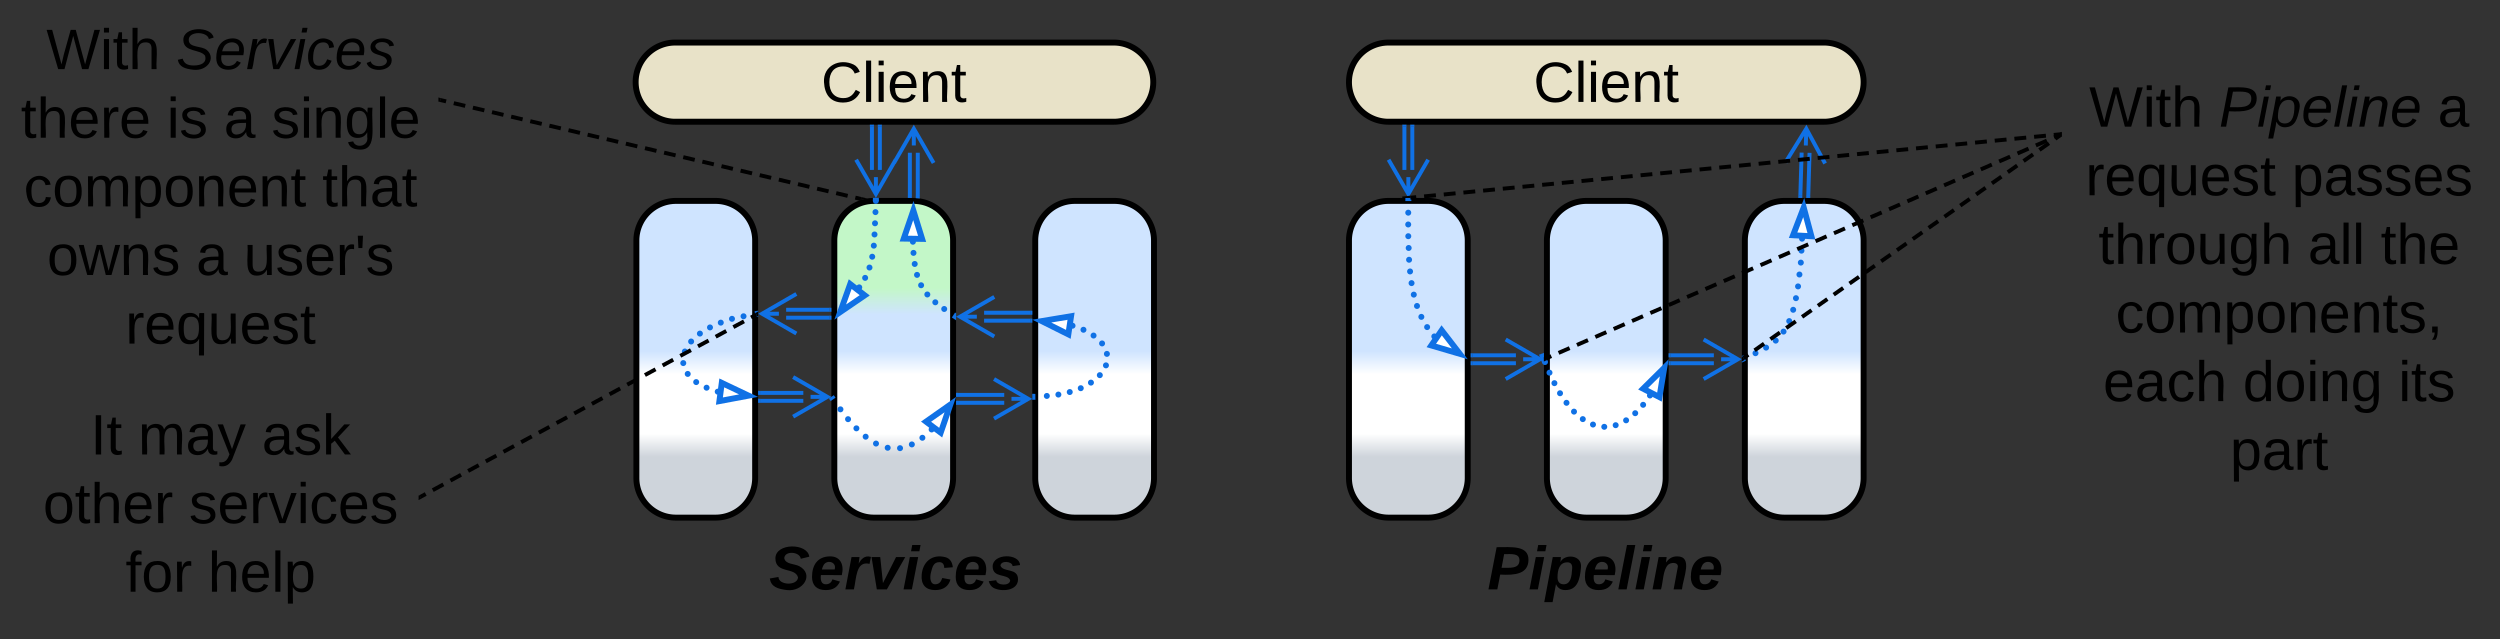 <svg xmlns="http://www.w3.org/2000/svg" xmlns:xlink="http://www.w3.org/1999/xlink" xmlns:lucid="lucid" width="1263" height="323"><rect width="100%" height="100%" fill="#333333" stroke="none"/><g transform="translate(-178.5 -478.5)" lucid:page-tab-id="0_0"><path d="M500 600a20 20 0 0 1 20-20h20a20 20 0 0 1 20 20v120a20 20 0 0 1-20 20h-20a20 20 0 0 1-20-20z" stroke="#000" stroke-width="3" fill="url(#a)"/><path d="M600 600a20 20 0 0 1 20-20h20a20 20 0 0 1 20 20v120a20 20 0 0 1-20 20h-20a20 20 0 0 1-20-20z" stroke="#000" stroke-width="3" fill="url(#b)"/><path d="M701.5 600a20 20 0 0 1 20-20h20a20 20 0 0 1 20 20v120a20 20 0 0 1-20 20h-20a20 20 0 0 1-20-20z" stroke="#000" stroke-width="3" fill="url(#c)"/><path d="M860 600a20 20 0 0 1 20-20h20a20 20 0 0 1 20 20v120a20 20 0 0 1-20 20h-20a20 20 0 0 1-20-20z" stroke="#000" stroke-width="3" fill="url(#d)"/><path d="M960 600a20 20 0 0 1 20-20h20a20 20 0 0 1 20 20v120a20 20 0 0 1-20 20h-20a20 20 0 0 1-20-20z" stroke="#000" stroke-width="3" fill="url(#e)"/><path d="M1060 600a20 20 0 0 1 20-20h20a20 20 0 0 1 20 20v120a20 20 0 0 1-20 20h-20a20 20 0 0 1-20-20z" stroke="#000" stroke-width="3" fill="url(#f)"/><path d="M944.34 662H922.5M944.34 658H922.5M939.18 650l17.32 10-17.32 10m17.32-10H948" stroke="#1071e5" stroke-width="2" fill="none"/><path d="M922.53 662.98h-1.03V661h1.03zM922.53 658.98h-1.03V657h1.03z" stroke="#1071e5" stroke-width=".05" fill="#1071e5"/><path d="M1044.34 662h-21.84M1044.34 658h-21.84M1039.18 650l17.32 10-17.32 10m17.32-10h-8.5" stroke="#1071e5" stroke-width="2" fill="none"/><path d="M1022.53 662.98h-1.03V661h1.03zM1022.53 658.98h-1.03V657h1.03z" stroke="#1071e5" stroke-width=".05" fill="#1071e5"/><path d="M499.63 520a20 20 0 0 1 20-20h221.5a20 20 0 0 1 20 20 20 20 0 0 1-20 20h-221.5a20 20 0 0 1-20-20z" stroke="#000" stroke-width="3" fill="#e8e2c8"/><use xlink:href="#g" transform="matrix(1,0,0,1,504.629,505) translate(88.712 24.986)"/><path d="M860 520a20 20 0 0 1 20-20h220a20 20 0 0 1 20 20 20 20 0 0 1-20 20H880a20 20 0 0 1-20-20z" stroke="#000" stroke-width="3" fill="#e8e2c8"/><use xlink:href="#h" transform="matrix(1,0,0,1,865,505) translate(88.212 24.986)"/><path d="M623 542.5v21.84M619 542.5v21.84" stroke="#1071e5" stroke-width="2" fill="none"/><path d="M623.98 542.53H622v-1.03H624zM619.98 542.53H618v-1.03H620z" stroke="#1071e5" stroke-width=".05" fill="#1071e5"/><path d="M631 559.18l-10 17.32-10-17.32m10 17.32V568M642.16 555.66v21.85M638.16 555.66v21.85M630.16 560.82l10-17.32 10 17.32m-10-17.32v8.5" stroke="#1071e5" stroke-width="2" fill="none"/><path d="M643.13 577.48v1.26l-1.95-.15v-1.12zM639.13 577.48v1.02h-1.95v-1.02z" stroke="#1071e5" stroke-width=".05" fill="#1071e5"/><path d="M597.5 639h-21.84M597.5 635h-21.84" stroke="#1071e5" stroke-width="2" fill="none"/><path d="M598.5 638.02V640h-1.03V638zM598.5 634.02V636h-1.03V634z" stroke="#1071e5" stroke-width=".05" fill="#1071e5"/><path d="M580.82 647l-17.32-10 17.32-10m-17.32 10h8.5M562.5 677h21.84M562.5 681h21.84" stroke="#1071e5" stroke-width="2" fill="none"/><path d="M562.53 676.02V678h-1.03V676zM562.53 680.02V682h-1.03V680z" stroke="#1071e5" stroke-width=".05" fill="#1071e5"/><path d="M579.18 669l17.32 10-17.32 10m17.32-10H588M662.5 678h23.34M662.5 682h23.34" stroke="#1071e5" stroke-width="2" fill="none"/><path d="M662.53 677.02V679h-1.03V677zM662.53 681.02V683h-1.03V681z" stroke="#1071e5" stroke-width=".05" fill="#1071e5"/><path d="M680.68 670L698 680l-17.32 10M698 680h-8.5M699 640.5h-23.34M699 636.5h-23.34" stroke="#1071e5" stroke-width="2" fill="none"/><path d="M700 639.52v1.96h-1.03v-1.96zM700 635.52v1.96h-1.03v-1.96z" stroke="#1071e5" stroke-width=".05" fill="#1071e5"/><path d="M680.82 648.5l-17.32-10 17.32-10m-17.32 10h8.5M892 542.5v21.84M888 542.5v21.84" stroke="#1071e5" stroke-width="2" fill="none"/><path d="M892.98 542.53H891v-1.03H893zM888.98 542.53H887v-1.03H889z" stroke="#1071e5" stroke-width=".05" fill="#1071e5"/><path d="M900 559.18l-10 17.32-10-17.32m10 17.32V568M1088.03 577.44l.66-21.85M1092.03 577.56l.65-21.85" stroke="#1071e5" stroke-width="2" fill="none"/><path d="M1089 577.44l-.03 1.06h-1.95l.04-1.12zM1093 577.56l-.02.94h-1.95l.03-1z" stroke="#1071e5" stroke-width=".05" fill="#1071e5"/><path d="M1080.54 560.5l10.5-17 9.5 17.6m-9.5-17.6l-.24 8.5" stroke="#1071e5" stroke-width="2" fill="none"/><path d="M611.1 623.7v-.02a1.5 1.5 0 0 1 1.5-1.5 1.5 1.5 0 0 1 1.5 1.5 1.5 1.5 0 0 1-1.5 1.5 1.5 1.5 0 0 1-1.5-1.5m2.97-4.8a1.5 1.5 0 0 1 1.5-1.5 1.5 1.5 0 0 1 1.5 1.5 1.5 1.5 0 0 1-1.5 1.5 1.5 1.5 0 0 1-1.5-1.5v-.02m2.2-5.17v-.03a1.5 1.5 0 0 1 1.5-1.5 1.5 1.5 0 0 1 1.5 1.5 1.5 1.5 0 0 1-1.5 1.5 1.5 1.5 0 0 1-1.5-1.5m1.38-5.46a1.5 1.5 0 0 1 1.5-1.5 1.5 1.5 0 0 1 1.5 1.5 1.5 1.5 0 0 1-1.5 1.5 1.5 1.5 0 0 1-1.5-1.5v-.02m.8-5.57a1.5 1.5 0 0 1 1.5-1.5 1.5 1.5 0 0 1 1.5 1.5 1.5 1.5 0 0 1-1.5 1.5 1.5 1.5 0 0 1-1.5-1.5v-.02m.36-5.6v-.03a1.5 1.5 0 0 1 1.5-1.5 1.5 1.5 0 0 1 1.5 1.5 1.5 1.5 0 0 1-1.5 1.5 1.5 1.5 0 0 1-1.5-1.5m.25-5.63v-.02a1.5 1.5 0 0 1 1.5-1.5 1.5 1.5 0 0 1 1.5 1.5 1.5 1.5 0 0 1-1.5 1.5 1.5 1.5 0 0 1-1.5-1.5m.23-5.63v-.02a1.5 1.5 0 0 1 1.5-1.5 1.5 1.5 0 0 1 1.5 1.5 1.5 1.5 0 0 1-1.5 1.5 1.5 1.5 0 0 1-1.5-1.5m.2-5.63V580a1.5 1.5 0 0 1 1.5-1.5 1.5 1.5 0 0 1 1.5 1.5 1.5 1.5 0 0 1-1.5 1.5 1.5 1.5 0 0 1-1.5-1.5" fill="#1071e5"/><path d="M602.97 636.16l5.05-14.13 7.34 5.67z" stroke="#1071e5" stroke-width="3" fill="#fff"/><path d="M622.46 580.06l-2.95-.04.02-1.5.42-.02h2.53z" stroke="#1071e5" stroke-width=".05" fill="#1071e5"/><path d="M539.6 676.37a1.5 1.5 0 0 1 1.5-1.5 1.5 1.5 0 0 1 1.5 1.5 1.5 1.5 0 0 1-1.5 1.5 1.5 1.5 0 0 1-1.5-1.5v-.03m-5.63-1.95v-.02a1.5 1.5 0 0 1 1.5-1.5 1.5 1.5 0 0 1 1.5 1.5 1.5 1.5 0 0 1-1.5 1.5 1.5 1.5 0 0 1-1.5-1.5v-.02m-5.25-2.8v-.02a1.5 1.5 0 0 1 1.5-1.5 1.5 1.5 0 0 1 1.5 1.5 1.5 1.5 0 0 1-1.5 1.5 1.5 1.5 0 0 1-1.5-1.5v-.02m-4.28-4.1a1.5 1.5 0 0 1 1.5-1.5 1.5 1.5 0 0 1 1.5 1.5 1.5 1.5 0 0 1-1.5 1.5 1.5 1.5 0 0 1-1.5-1.5v-.03m-2.25-5.45a1.5 1.5 0 0 1 1.5-1.5 1.5 1.5 0 0 1 1.5 1.5 1.5 1.5 0 0 1-1.5 1.5 1.5 1.5 0 0 1-1.5-1.5v-.03m.8-5.82a1.5 1.5 0 0 1 1.5-1.5 1.5 1.5 0 0 1 1.5 1.5 1.5 1.5 0 0 1-1.5 1.5 1.5 1.5 0 0 1-1.5-1.5v-.03m3.17-5v-.02a1.5 1.5 0 0 1 1.5-1.5 1.5 1.5 0 0 1 1.5 1.5 1.5 1.5 0 0 1-1.5 1.5 1.5 1.5 0 0 1-1.5-1.5m4.43-4a1.5 1.5 0 0 1 1.5-1.5 1.5 1.5 0 0 1 1.5 1.5 1.5 1.5 0 0 1-1.5 1.5 1.5 1.5 0 0 1-1.5-1.5v-.02m5.1-3.07v-.02a1.5 1.5 0 0 1 1.5-1.5 1.5 1.5 0 0 1 1.5 1.5 1.5 1.5 0 0 1-1.5 1.5 1.5 1.5 0 0 1-1.5-1.5m5.45-2.42a1.5 1.5 0 0 1 1.5-1.5 1.5 1.5 0 0 1 1.5 1.5 1.5 1.5 0 0 1-1.5 1.5 1.5 1.5 0 0 1-1.5-1.5v-.03m5.66-1.9a1.5 1.5 0 0 1 1.5-1.5 1.5 1.5 0 0 1 1.5 1.5 1.5 1.5 0 0 1-1.5 1.5 1.5 1.5 0 0 1-1.5-1.5v-.03m5.84-1.24v-.02a1.5 1.5 0 0 1 1.5-1.5 1.5 1.5 0 0 1 1.5 1.5 1.5 1.5 0 0 1-1.5 1.5 1.5 1.5 0 0 1-1.5-1.5" fill="#1071e5"/><path d="M556.68 678.38l-14.74 2.76 1.2-9.2z" stroke="#1071e5" stroke-width="3" fill="#fff"/><path d="M561.5 638.5l-1.33.17-.4-2.93 1.73-.23z" stroke="#1071e5" stroke-width=".05" fill="#1071e5"/><path d="M718.85 643.07v-.02a1.5 1.5 0 0 1 1.5-1.5 1.5 1.5 0 0 1 1.5 1.5 1.5 1.5 0 0 1-1.5 1.5 1.5 1.5 0 0 1-1.5-1.5m5.52 2.07v-.02a1.5 1.5 0 0 1 1.5-1.5 1.5 1.5 0 0 1 1.5 1.5 1.5 1.5 0 0 1-1.5 1.5 1.5 1.5 0 0 1-1.5-1.5m5.1 2.94v-.02a1.5 1.5 0 0 1 1.5-1.5 1.5 1.5 0 0 1 1.5 1.5 1.5 1.5 0 0 1-1.5 1.5 1.5 1.5 0 0 1-1.5-1.5m4.3 4V652a1.5 1.5 0 0 1 1.5-1.5 1.5 1.5 0 0 1 1.5 1.5 1.5 1.5 0 0 1-1.5 1.5 1.5 1.5 0 0 1-1.5-1.5m2.44 5.3v-.02a1.5 1.5 0 0 1 1.5-1.5 1.5 1.5 0 0 1 1.5 1.5 1.5 1.5 0 0 1-1.5 1.5 1.5 1.5 0 0 1-1.5-1.5m-.48 5.8a1.5 1.5 0 0 1 1.5-1.5 1.5 1.5 0 0 1 1.5 1.5 1.5 1.5 0 0 1-1.5 1.5 1.5 1.5 0 0 1-1.5-1.5v-.03m-3.1 5v-.02a1.5 1.5 0 0 1 1.5-1.5 1.5 1.5 0 0 1 1.5 1.5 1.5 1.5 0 0 1-1.5 1.5 1.5 1.5 0 0 1-1.5-1.5V668m-4.48 3.8a1.5 1.5 0 0 1 1.5-1.5 1.5 1.5 0 0 1 1.5 1.5 1.5 1.5 0 0 1-1.5 1.5 1.5 1.5 0 0 1-1.5-1.5v-.02m-5.15 2.84a1.5 1.5 0 0 1 1.5-1.5 1.5 1.5 0 0 1 1.5 1.5 1.5 1.5 0 0 1-1.5 1.5 1.5 1.5 0 0 1-1.5-1.5v-.03m-5.56 2v-.03a1.5 1.5 0 0 1 1.5-1.5 1.5 1.5 0 0 1 1.5 1.5 1.5 1.5 0 0 1-1.5 1.5 1.5 1.5 0 0 1-1.5-1.5m-5.74 1.28a1.5 1.5 0 0 1 1.5-1.5 1.5 1.5 0 0 1 1.5 1.5 1.5 1.5 0 0 1-1.5 1.5 1.5 1.5 0 0 1-1.5-1.5v-.03m-5.84.72a1.5 1.5 0 0 1 1.5-1.5 1.5 1.5 0 0 1 1.5 1.5 1.5 1.5 0 0 1-1.5 1.5 1.5 1.5 0 0 1-1.5-1.5v-.03" fill="#1071e5"/><path d="M704.8 640.72l14.8-2.47-1.38 9.17z" stroke="#1071e5" stroke-width="3" fill="#fff"/><path d="M701.56 680.45l-1.56.02v-2.95l1.52-.02z" stroke="#1071e5" stroke-width=".05" fill="#1071e5"/><path d="M647.66 695.5v-.03a1.5 1.5 0 0 1 1.5-1.5 1.5 1.5 0 0 1 1.5 1.5 1.5 1.5 0 0 1-1.5 1.5 1.5 1.5 0 0 1-1.5-1.5m-4.67 4.2a1.5 1.5 0 0 1 1.5-1.5 1.5 1.5 0 0 1 1.5 1.5 1.5 1.5 0 0 1-1.5 1.5 1.5 1.5 0 0 1-1.5-1.5v-.02m-5.32 3.38a1.5 1.5 0 0 1 1.5-1.5 1.5 1.5 0 0 1 1.5 1.5 1.5 1.5 0 0 1-1.5 1.5 1.5 1.5 0 0 1-1.5-1.5V703m-5.97 1.92a1.5 1.5 0 0 1 1.5-1.5 1.5 1.5 0 0 1 1.5 1.5 1.5 1.5 0 0 1-1.5 1.5 1.5 1.5 0 0 1-1.5-1.5v-.03m-6.24-.17a1.5 1.5 0 0 1 1.5-1.5 1.5 1.5 0 0 1 1.5 1.5 1.5 1.5 0 0 1-1.5 1.5 1.5 1.5 0 0 1-1.5-1.5v-.03m-5.9-2.1a1.5 1.5 0 0 1 1.5-1.5 1.5 1.5 0 0 1 1.5 1.5 1.5 1.5 0 0 1-1.5 1.5 1.5 1.5 0 0 1-1.5-1.5v-.03m-5.23-3.44a1.5 1.5 0 0 1 1.5-1.5 1.5 1.5 0 0 1 1.5 1.5 1.5 1.5 0 0 1-1.5 1.5 1.5 1.5 0 0 1-1.5-1.5v-.03m-4.67-4.17v-.02a1.5 1.5 0 0 1 1.5-1.5 1.5 1.5 0 0 1 1.5 1.5 1.5 1.5 0 0 1-1.5 1.5 1.5 1.5 0 0 1-1.5-1.5m-4.22-4.63a1.5 1.5 0 0 1 1.5-1.5 1.5 1.5 0 0 1 1.5 1.5 1.5 1.5 0 0 1-1.5 1.5 1.5 1.5 0 0 1-1.5-1.5v-.03m-3.84-4.94a1.5 1.5 0 0 1 1.5-1.5 1.5 1.5 0 0 1 1.5 1.5 1.5 1.5 0 0 1-1.5 1.5 1.5 1.5 0 0 1-1.5-1.5v-.03" fill="#1071e5"/><path d="M658.6 682.9l-4.86 14.18-7.4-5.56z" stroke="#1071e5" stroke-width="3" fill="#fff"/><path d="M599.37 680.27l-.87-1.27" stroke="#1071e5" stroke-width="3" fill="none"/><path d="M638.2 600.63a1.5 1.5 0 0 1 1.5-1.5 1.5 1.5 0 0 1 1.5 1.5 1.5 1.5 0 0 1-1.5 1.5 1.5 1.5 0 0 1-1.5-1.5v-.03m.3 5.66a1.5 1.5 0 0 1 1.5-1.5 1.5 1.5 0 0 1 1.5 1.5 1.5 1.5 0 0 1-1.5 1.5 1.5 1.5 0 0 1-1.5-1.5v-.03m.62 5.63a1.5 1.5 0 0 1 1.5-1.5 1.5 1.5 0 0 1 1.5 1.5 1.5 1.5 0 0 1-1.5 1.5 1.5 1.5 0 0 1-1.5-1.5v-.03m1.17 5.54a1.5 1.5 0 0 1 1.5-1.5 1.5 1.5 0 0 1 1.5 1.5 1.5 1.5 0 0 1-1.5 1.5 1.5 1.5 0 0 1-1.5-1.5v-.03m2.06 5.27a1.5 1.5 0 0 1 1.5-1.5 1.5 1.5 0 0 1 1.5 1.5 1.5 1.5 0 0 1-1.5 1.5 1.5 1.5 0 0 1-1.5-1.5v-.02m3.14 4.7v-.02a1.5 1.5 0 0 1 1.5-1.5 1.5 1.5 0 0 1 1.5 1.5 1.5 1.5 0 0 1-1.5 1.5 1.5 1.5 0 0 1-1.5-1.5m4.03 3.95a1.5 1.5 0 0 1 1.5-1.5 1.5 1.5 0 0 1 1.5 1.5 1.5 1.5 0 0 1-1.5 1.5 1.5 1.5 0 0 1-1.5-1.5v-.02m4.5 3.4a1.5 1.5 0 0 1 1.5-1.5 1.5 1.5 0 0 1 1.5 1.5 1.5 1.5 0 0 1-1.5 1.5 1.5 1.5 0 0 1-1.5-1.5v-.03" fill="#1071e5"/><path d="M639.93 584.86l4.42 14.33-9.27-.15z" stroke="#1071e5" stroke-width="3" fill="#fff"/><path d="M661.5 636.74v3.52l-2.1-1.36 1.6-2.47z" stroke="#1071e5" stroke-width=".05" fill="#1071e5"/><path d="M901.62 648.47a1.5 1.5 0 0 1 1.5-1.5 1.5 1.5 0 0 1 1.5 1.5 1.5 1.5 0 0 1-1.5 1.5 1.5 1.5 0 0 1-1.5-1.5v-.03m-3.63-4.67v-.02a1.5 1.5 0 0 1 1.5-1.5 1.5 1.5 0 0 1 1.5 1.5 1.5 1.5 0 0 1-1.5 1.5 1.5 1.5 0 0 1-1.5-1.5m-2.92-5.15v-.02a1.5 1.5 0 0 1 1.5-1.5 1.5 1.5 0 0 1 1.5 1.5 1.5 1.5 0 0 1-1.5 1.5 1.5 1.5 0 0 1-1.5-1.5m-2.2-5.5a1.5 1.5 0 0 1 1.5-1.5 1.5 1.5 0 0 1 1.5 1.5 1.5 1.5 0 0 1-1.5 1.5 1.5 1.5 0 0 1-1.5-1.5v-.03m-1.62-5.68v-.02a1.5 1.5 0 0 1 1.5-1.5 1.5 1.5 0 0 1 1.5 1.5 1.5 1.5 0 0 1-1.5 1.5 1.5 1.5 0 0 1-1.5-1.5m-1.13-5.82a1.5 1.5 0 0 1 1.5-1.5 1.5 1.5 0 0 1 1.5 1.5 1.5 1.5 0 0 1-1.5 1.5 1.5 1.5 0 0 1-1.5-1.5v-.03m-.75-5.86a1.5 1.5 0 0 1 1.5-1.5 1.5 1.5 0 0 1 1.5 1.5 1.5 1.5 0 0 1-1.5 1.5 1.5 1.5 0 0 1-1.5-1.5v-.03m-.5-5.88a1.5 1.5 0 0 1 1.5-1.5 1.5 1.5 0 0 1 1.5 1.5 1.5 1.5 0 0 1-1.5 1.5 1.5 1.5 0 0 1-1.5-1.5v-.03m-.2-5.92a1.5 1.5 0 0 1 1.5-1.5 1.5 1.5 0 0 1 1.5 1.5 1.5 1.5 0 0 1-1.5 1.5 1.5 1.5 0 0 1-1.5-1.5v-.03m-.2-5.9v-.02a1.5 1.5 0 0 1 1.5-1.5 1.5 1.5 0 0 1 1.5 1.5 1.5 1.5 0 0 1-1.5 1.5 1.5 1.5 0 0 1-1.5-1.5v-.02m-.04-5.9a1.5 1.5 0 0 1 1.5-1.5 1.5 1.5 0 0 1 1.5 1.5 1.5 1.5 0 0 1-1.5 1.5 1.5 1.5 0 0 1-1.5-1.5v-.03m.02-5.9v-.03a1.5 1.5 0 0 1 1.5-1.5 1.5 1.5 0 0 1 1.5 1.5 1.5 1.5 0 0 1-1.5 1.5 1.5 1.5 0 0 1-1.5-1.5" fill="#1071e5"/><path d="M916 657.26l-14.4-4.23 5.23-7.65z" stroke="#1071e5" stroke-width="3" fill="#fff"/><path d="M891.47 580.04h-2.95v-1.54h2.96z" stroke="#1071e5" stroke-width=".05" fill="#1071e5"/><path d="M1010.56 678.3a1.5 1.5 0 0 1 1.5-1.5 1.5 1.5 0 0 1 1.5 1.5 1.5 1.5 0 0 1-1.5 1.5 1.5 1.5 0 0 1-1.5-1.5v-.02m-3.45 4.73a1.5 1.5 0 0 1 1.5-1.5 1.5 1.5 0 0 1 1.5 1.5 1.5 1.5 0 0 1-1.5 1.5 1.5 1.5 0 0 1-1.5-1.5v-.02m-4 4.28v-.02a1.5 1.5 0 0 1 1.5-1.5 1.5 1.5 0 0 1 1.5 1.5 1.5 1.5 0 0 1-1.5 1.5 1.5 1.5 0 0 1-1.5-1.5m-4.6 3.6a1.5 1.5 0 0 1 1.5-1.5 1.5 1.5 0 0 1 1.5 1.5 1.5 1.5 0 0 1-1.5 1.5 1.5 1.5 0 0 1-1.5-1.5v-.02m-5.27 2.5v-.02a1.5 1.5 0 0 1 1.5-1.5 1.5 1.5 0 0 1 1.5 1.5 1.5 1.5 0 0 1-1.5 1.5 1.5 1.5 0 0 1-1.5-1.5v-.02m-5.76.84a1.5 1.5 0 0 1 1.5-1.5 1.5 1.5 0 0 1 1.5 1.5 1.5 1.5 0 0 1-1.5 1.5 1.5 1.5 0 0 1-1.5-1.5v-.03m-5.7-1.1v-.02a1.5 1.5 0 0 1 1.5-1.5 1.5 1.5 0 0 1 1.5 1.5 1.5 1.5 0 0 1-1.5 1.5 1.5 1.5 0 0 1-1.5-1.5v-.02m-5.15-2.7v-.02a1.5 1.5 0 0 1 1.5-1.5 1.5 1.5 0 0 1 1.5 1.5 1.5 1.5 0 0 1-1.5 1.5 1.5 1.5 0 0 1-1.5-1.5m-4.44-3.76v-.02a1.5 1.5 0 0 1 1.5-1.5 1.5 1.5 0 0 1 1.5 1.5 1.5 1.5 0 0 1-1.5 1.5 1.5 1.5 0 0 1-1.5-1.5M968.4 682V682a1.5 1.5 0 0 1 1.5-1.5 1.5 1.5 0 0 1 1.5 1.5 1.5 1.5 0 0 1-1.5 1.5 1.5 1.5 0 0 1-1.5-1.5m-3.27-4.8v-.03a1.5 1.5 0 0 1 1.5-1.5 1.5 1.5 0 0 1 1.5 1.5 1.5 1.5 0 0 1-1.5 1.5 1.5 1.5 0 0 1-1.5-1.5m-2.84-5.1a1.5 1.5 0 0 1 1.5-1.5 1.5 1.5 0 0 1 1.5 1.5 1.5 1.5 0 0 1-1.5 1.5 1.5 1.5 0 0 1-1.5-1.5v-.02m-2.48-5.26v-.02a1.5 1.5 0 0 1 1.5-1.5 1.5 1.5 0 0 1 1.5 1.5 1.5 1.5 0 0 1-1.5 1.5 1.5 1.5 0 0 1-1.5-1.5v-.02m-2.28-5.35a1.5 1.5 0 0 1 1.5-1.5 1.5 1.5 0 0 1 1.5 1.5 1.5 1.5 0 0 1-1.5 1.5 1.5 1.5 0 0 1-1.5-1.5" fill="#1071e5"/><path d="M1019.27 664.32l-2.42 14.8-8.24-4.25z" stroke="#1071e5" stroke-width="3" fill="#fff"/><path d="M958.5 661.65l-.83.32-1.62-4.24 2.45-.94z" stroke="#1071e5" stroke-width=".05" fill="#1071e5"/><path d="M1087.4 599.1a1.5 1.5 0 0 1 1.5-1.5 1.5 1.5 0 0 1 1.5 1.5 1.5 1.5 0 0 1-1.5 1.5 1.5 1.5 0 0 1-1.5-1.5v-.02m-.3 6.06a1.5 1.5 0 0 1 1.5-1.5 1.5 1.5 0 0 1 1.5 1.5 1.5 1.5 0 0 1-1.5 1.5 1.5 1.5 0 0 1-1.5-1.5v-.03m-.32 6.08v-.02a1.5 1.5 0 0 1 1.5-1.5 1.5 1.5 0 0 1 1.5 1.5 1.5 1.5 0 0 1-1.5 1.5 1.5 1.5 0 0 1-1.5-1.5m-.7 6.02a1.5 1.5 0 0 1 1.5-1.5 1.5 1.5 0 0 1 1.5 1.5 1.5 1.5 0 0 1-1.5 1.5 1.5 1.5 0 0 1-1.5-1.5v-.03m-.7 6.03a1.5 1.5 0 0 1 1.5-1.5 1.5 1.5 0 0 1 1.5 1.5 1.5 1.5 0 0 1-1.5 1.5 1.5 1.5 0 0 1-1.5-1.5v-.03m-1.06 5.98a1.5 1.5 0 0 1 1.5-1.5 1.5 1.5 0 0 1 1.5 1.5 1.5 1.5 0 0 1-1.5 1.5 1.5 1.5 0 0 1-1.5-1.5v-.03m-1.4 5.9a1.5 1.5 0 0 1 1.5-1.5 1.5 1.5 0 0 1 1.5 1.5 1.5 1.5 0 0 1-1.5 1.5 1.5 1.5 0 0 1-1.5-1.5v-.02m-2 5.72a1.5 1.5 0 0 1 1.5-1.5 1.5 1.5 0 0 1 1.5 1.5 1.5 1.5 0 0 1-1.5 1.5 1.5 1.5 0 0 1-1.5-1.5v-.03m-2.87 5.34a1.5 1.5 0 0 1 1.5-1.5 1.5 1.5 0 0 1 1.5 1.5 1.5 1.5 0 0 1-1.5 1.5 1.5 1.5 0 0 1-1.5-1.5v-.02m-3.95 4.58a1.5 1.5 0 0 1 1.5-1.5 1.5 1.5 0 0 1 1.5 1.5 1.5 1.5 0 0 1-1.5 1.5 1.5 1.5 0 0 1-1.5-1.5v-.03m-4.87 3.6v-.03a1.5 1.5 0 0 1 1.5-1.5 1.5 1.5 0 0 1 1.5 1.5 1.5 1.5 0 0 1-1.5 1.5 1.5 1.5 0 0 1-1.5-1.5m-5.35 2.84v-.02a1.5 1.5 0 0 1 1.5-1.5 1.5 1.5 0 0 1 1.5 1.5 1.5 1.5 0 0 1-1.5 1.5 1.5 1.5 0 0 1-1.5-1.5" fill="#1071e5"/><path d="M1089.74 583.35l3.88 14.5-9.26-.5z" stroke="#1071e5" stroke-width="3" fill="#fff"/><path d="M1060.5 660.72l-2 .9v-3.23l.8-.37z" stroke="#1071e5" stroke-width=".05" fill="#1071e5"/><path d="M1220 506a6 6 0 0 1 6-6h208a6 6 0 0 1 6 6v228a6 6 0 0 1-6 6h-208a6 6 0 0 1-6-6z" stroke="#000" stroke-opacity="0" stroke-width="3" fill="#fff" fill-opacity="0"/><use xlink:href="#i" transform="matrix(1,0,0,1,1225,505) translate(8.904 37.486)"/><use xlink:href="#j" transform="matrix(1,0,0,1,1225,505) translate(74.546 37.486)"/><use xlink:href="#k" transform="matrix(1,0,0,1,1225,505) translate(185.046 37.486)"/><use xlink:href="#l" transform="matrix(1,0,0,1,1225,505) translate(7.139 72.153)"/><use xlink:href="#m" transform="matrix(1,0,0,1,1225,505) translate(111.38 72.153)"/><use xlink:href="#n" transform="matrix(1,0,0,1,1225,505) translate(13.639 106.819)"/><use xlink:href="#o" transform="matrix(1,0,0,1,1225,505) translate(119.485 106.819)"/><use xlink:href="#p" transform="matrix(1,0,0,1,1225,505) translate(156.238 106.819)"/><use xlink:href="#q" transform="matrix(1,0,0,1,1225,505) translate(22.386 141.486)"/><use xlink:href="#r" transform="matrix(1,0,0,1,1225,505) translate(16.006 176.153)"/><use xlink:href="#s" transform="matrix(1,0,0,1,1225,505) translate(86.623 176.153)"/><use xlink:href="#t" transform="matrix(1,0,0,1,1225,505) translate(165.185 176.153)"/><use xlink:href="#u" transform="matrix(1,0,0,1,1225,505) translate(80.164 210.819)"/><path d="M959.42 659.6l2.78-1.2m3.7-1.62l5.57-2.42m3.7-1.6l5.58-2.43m3.7-1.6l5.57-2.43m3.7-1.6l5.57-2.43m3.7-1.6l5.57-2.43m3.7-1.62l5.57-2.4m3.7-1.63l5.58-2.42m3.7-1.62l5.57-2.4m3.7-1.63l5.56-2.42m3.7-1.6l5.58-2.42m3.7-1.6l5.57-2.43m3.72-1.6l5.56-2.43m3.7-1.6l5.58-2.43m3.7-1.62l5.57-2.42m3.7-1.6l5.58-2.43m3.72-1.6l5.56-2.43m3.7-1.62l5.57-2.4m3.7-1.63l5.58-2.4m3.7-1.63l5.57-2.42m3.7-1.6l5.58-2.43m3.7-1.6l5.57-2.43m3.7-1.6l5.57-2.43m3.7-1.6l5.58-2.42m3.7-1.6l5.57-2.43m3.7-1.6l5.57-2.43m3.7-1.6l5.58-2.43m3.7-1.63l5.57-2.4m3.7-1.63l2.78-1.2" stroke="#000" stroke-width="2" fill="none"/><path d="M959.83 660.5l-1.33.56v-2.12l.55-.24zM1220 547.4l-.55.24-.78-1.8 1.33-.57z" stroke="#000" stroke-width=".05" fill="#000"/><path d="M500 746a6 6 0 0 1 6-6h249.5a6 6 0 0 1 6 6v48a6 6 0 0 1-6 6H506a6 6 0 0 1-6-6z" stroke="#000" stroke-opacity="0" stroke-width="3" fill="#fff" fill-opacity="0"/><use xlink:href="#v" transform="matrix(1,0,0,1,505,745) translate(62.049 31.264)"/><path d="M858.5 746a6 6 0 0 1 6-6H1114a6 6 0 0 1 6 6v48a6 6 0 0 1-6 6H864.5a6 6 0 0 1-6-6z" stroke="#000" stroke-opacity="0" stroke-width="3" fill="#fff" fill-opacity="0"/><use xlink:href="#w" transform="matrix(1,0,0,1,863.5,745) translate(66.457 31.264)"/><path d="M180 486a6 6 0 0 1 6-6h208a6 6 0 0 1 6 6v168a6 6 0 0 1-6 6H186a6 6 0 0 1-6-6z" stroke="#000" stroke-opacity="0" stroke-width="3" fill="#fff" fill-opacity="0"/><use xlink:href="#i" transform="matrix(1,0,0,1,185,485) translate(16.889 28.424)"/><use xlink:href="#x" transform="matrix(1,0,0,1,185,485) translate(82.531 28.424)"/><use xlink:href="#y" transform="matrix(1,0,0,1,185,485) translate(4.049 63.09)"/><use xlink:href="#z" transform="matrix(1,0,0,1,185,485) translate(77.796 63.09)"/><use xlink:href="#A" transform="matrix(1,0,0,1,185,485) translate(106.605 63.09)"/><use xlink:href="#B" transform="matrix(1,0,0,1,185,485) translate(130.679 63.09)"/><use xlink:href="#C" transform="matrix(1,0,0,1,185,485) translate(5.534 97.757)"/><use xlink:href="#D" transform="matrix(1,0,0,1,185,485) translate(156.318 97.757)"/><use xlink:href="#E" transform="matrix(1,0,0,1,185,485) translate(17.29 132.424)"/><use xlink:href="#A" transform="matrix(1,0,0,1,185,485) translate(92.642 132.424)"/><use xlink:href="#F" transform="matrix(1,0,0,1,185,485) translate(116.716 132.424)"/><use xlink:href="#G" transform="matrix(1,0,0,1,185,485) translate(56.892 167.09)"/><path d="M400.97 529.03l2.9.68m3.87.92l5.8 1.37m3.86.9l5.8 1.36m3.86.9l5.8 1.37m3.86.9l5.8 1.38m3.86.92l5.8 1.36m3.86.9l5.8 1.37m3.86.9l5.8 1.38m3.86.9l5.8 1.37m3.86.9l5.8 1.37m3.86.9l5.8 1.38m3.86.9l5.8 1.37m3.86.9l5.8 1.37m3.87.9l5.8 1.37m3.86.9l5.8 1.37m3.86.9l5.78 1.38m3.87.9l5.8 1.37m3.86.9l5.8 1.36m3.87.9l5.8 1.38m3.86.9l5.8 1.37m3.86.92l5.8 1.36m3.85.9l5.8 1.38m3.86.9l2.9.7" stroke="#000" stroke-width="2" fill="none"/><path d="M401.22 528.1l-.45 1.88-.77-.18v-2zM616.6 578.77l-3.23.77.34-1.45z" stroke="#000" stroke-width=".05" fill="#000"/><path d="M190 686a6 6 0 0 1 6-6h188a6 6 0 0 1 6 6v88a6 6 0 0 1-6 6H196a6 6 0 0 1-6-6z" stroke="#000" stroke-opacity="0" stroke-width="3" fill="#fff" fill-opacity="0"/><g><use xlink:href="#H" transform="matrix(1,0,0,1,195,685) translate(29.238 23.111)"/><use xlink:href="#I" transform="matrix(1,0,0,1,195,685) translate(53.312 23.111)"/><use xlink:href="#J" transform="matrix(1,0,0,1,195,685) translate(115.824 23.111)"/><use xlink:href="#K" transform="matrix(1,0,0,1,195,685) translate(5.244 57.778)"/><use xlink:href="#L" transform="matrix(1,0,0,1,195,685) translate(78.991 57.778)"/><use xlink:href="#M" transform="matrix(1,0,0,1,195,685) translate(46.932 92.444)"/><use xlink:href="#N" transform="matrix(1,0,0,1,195,685) translate(88.58 92.444)"/></g><path d="M390.88 729.52l2.68-1.45m3.57-1.94l5.36-2.9m3.57-1.94l5.36-2.92m3.57-1.94l5.36-2.9m3.57-1.94l5.36-2.9m3.57-1.95l5.36-2.9m3.57-1.94l5.36-2.9m3.57-1.93l5.37-2.9m3.57-1.95l5.36-2.9m3.57-1.94l5.36-2.9m3.58-1.95l5.36-2.9m3.57-1.94l5.36-2.92m3.57-1.94l5.37-2.9m3.57-1.94l5.36-2.9m3.57-1.95l5.36-2.9m3.58-1.94l5.37-2.9m3.57-1.94l5.36-2.9m3.57-1.94l5.36-2.9m3.58-1.95l5.37-2.9m3.57-1.94l2.68-1.45" stroke="#000" stroke-width="2" fill="none"/><path d="M391.37 730.37l-1.37.74v-2.2l.44-.25zM561.5 638.1l-.44.25-.93-1.72 1.37-.74z" stroke="#000" stroke-width=".05" fill="#000"/><path d="M891 578.4l2.98-.3m3.97-.38l5.97-.58m3.97-.38l5.96-.6m3.97-.37l5.97-.6m3.97-.38l5.97-.58m3.97-.4l5.98-.57m3.97-.4l5.97-.57m3.97-.4l5.95-.57m3.98-.4l5.97-.57m3.97-.38l5.96-.6m3.98-.37l5.97-.58m3.98-.38l5.96-.58m4-.4l5.95-.57m3.98-.4l5.96-.58m3.97-.4l5.96-.57m3.98-.4l5.97-.57m3.98-.4l5.96-.57m4-.38l5.95-.58m3.98-.38l5.96-.6m3.97-.37l5.96-.6m3.98-.38l5.97-.58m3.98-.4l5.96-.57m4-.4l5.95-.57m3.98-.4l5.96-.57m3.97-.4l5.96-.57m3.98-.4l5.97-.57m3.97-.4l5.97-.58m3.98-.38l5.97-.58m3.97-.4l5.97-.57m3.96-.4l5.97-.58m3.97-.4l5.97-.57m3.97-.4l5.97-.57m3.98-.4l5.97-.57m3.97-.38l3-.3" stroke="#000" stroke-width="2" fill="none"/><path d="M891.03 578.5H887l-.08-.68 4-.4zM1220 547.32l-.93.1-.18-1.95 1.1-.1z" stroke="#000" stroke-width=".05" fill="#000"/><path d="M1059.32 659.42l2.4-1.68m3.2-2.25l4.8-3.4m3.2-2.24l4.78-3.37m3.2-2.26l4.8-3.38m3.2-2.25l4.8-3.37m3.2-2.25l4.78-3.37m3.2-2.24l4.8-3.38m3.2-2.25l4.8-3.37m3.2-2.25l4.78-3.37m3.2-2.25l4.8-3.37m3.2-2.24l4.8-3.38m3.18-2.25l4.8-3.38m3.2-2.25l4.8-3.37m3.2-2.25l4.8-3.38m3.18-2.25l4.8-3.37m3.2-2.25l4.8-3.38m3.2-2.25l4.8-3.37m3.2-2.25l4.78-3.38m3.2-2.25l4.8-3.37m3.2-2.25l4.8-3.38m3.18-2.25l2.4-1.7" stroke="#000" stroke-width="2" fill="none"/><path d="M1059.9 660.2l-1.4 1v-2.4l.28-.2zM1220 547.53l-.28.2-1.12-1.6 1.4-1z" stroke="#000" stroke-width=".05" fill="#000"/><defs><linearGradient gradientUnits="userSpaceOnUse" id="a" x1="500" y1="740" x2="500" y2="580"><stop offset="19.2%" stop-color="#ced4db"/><stop offset="26.45%" stop-color="#fff"/><stop offset="45.29%" stop-color="#fff"/><stop offset="52.54%" stop-color="#cfe4ff"/></linearGradient><linearGradient gradientUnits="userSpaceOnUse" id="b" x1="600" y1="740" x2="600" y2="580"><stop offset="19.2%" stop-color="#ced4db"/><stop offset="26.45%" stop-color="#fff"/><stop offset="45.29%" stop-color="#fff"/><stop offset="52.54%" stop-color="#cfe4ff"/><stop offset="64.13%" stop-color="#cfe4ff"/><stop offset="72.46%" stop-color="#c3f7c8"/></linearGradient><linearGradient gradientUnits="userSpaceOnUse" id="c" x1="701.5" y1="740" x2="701.5" y2="580"><stop offset="19.2%" stop-color="#ced4db"/><stop offset="26.45%" stop-color="#fff"/><stop offset="45.29%" stop-color="#fff"/><stop offset="52.54%" stop-color="#cfe4ff"/></linearGradient><linearGradient gradientUnits="userSpaceOnUse" id="d" x1="860" y1="740" x2="860" y2="580"><stop offset="19.2%" stop-color="#ced4db"/><stop offset="26.45%" stop-color="#fff"/><stop offset="45.29%" stop-color="#fff"/><stop offset="52.54%" stop-color="#cfe4ff"/></linearGradient><linearGradient gradientUnits="userSpaceOnUse" id="e" x1="960" y1="740" x2="960" y2="580"><stop offset="19.2%" stop-color="#ced4db"/><stop offset="26.45%" stop-color="#fff"/><stop offset="45.29%" stop-color="#fff"/><stop offset="52.54%" stop-color="#cfe4ff"/></linearGradient><linearGradient gradientUnits="userSpaceOnUse" id="f" x1="1060" y1="740" x2="1060" y2="580"><stop offset="19.2%" stop-color="#ced4db"/><stop offset="26.45%" stop-color="#fff"/><stop offset="45.29%" stop-color="#fff"/><stop offset="52.54%" stop-color="#cfe4ff"/></linearGradient><path d="M212-179c-10-28-35-45-73-45-59 0-87 40-87 99 0 60 29 101 89 101 43 0 62-24 78-52l27 14C228-24 195 4 139 4 59 4 22-46 18-125c-6-104 99-153 187-111 19 9 31 26 39 46" id="O"/><path d="M24 0v-261h32V0H24" id="P"/><path d="M24-231v-30h32v30H24zM24 0v-190h32V0H24" id="Q"/><path d="M100-194c63 0 86 42 84 106H49c0 40 14 67 53 68 26 1 43-12 49-29l28 8c-11 28-37 45-77 45C44 4 14-33 15-96c1-61 26-98 85-98zm52 81c6-60-76-77-97-28-3 7-6 17-6 28h103" id="R"/><path d="M117-194c89-4 53 116 60 194h-32v-121c0-31-8-49-39-48C34-167 62-67 57 0H25l-1-190h30c1 10-1 24 2 32 11-22 29-35 61-36" id="S"/><path d="M59-47c-2 24 18 29 38 22v24C64 9 27 4 27-40v-127H5v-23h24l9-43h21v43h35v23H59v120" id="T"/><g id="g"><use transform="matrix(0.08,0,0,0.08,0,0)" xlink:href="#O"/><use transform="matrix(0.08,0,0,0.08,20.784,0)" xlink:href="#P"/><use transform="matrix(0.08,0,0,0.08,27.123,0)" xlink:href="#Q"/><use transform="matrix(0.08,0,0,0.08,33.463,0)" xlink:href="#R"/><use transform="matrix(0.08,0,0,0.08,49.512,0)" xlink:href="#S"/><use transform="matrix(0.08,0,0,0.08,65.562,0)" xlink:href="#T"/></g><g id="h"><use transform="matrix(0.08,0,0,0.08,0,0)" xlink:href="#O"/><use transform="matrix(0.08,0,0,0.08,20.784,0)" xlink:href="#P"/><use transform="matrix(0.08,0,0,0.08,27.123,0)" xlink:href="#Q"/><use transform="matrix(0.08,0,0,0.08,33.463,0)" xlink:href="#R"/><use transform="matrix(0.08,0,0,0.08,49.512,0)" xlink:href="#S"/><use transform="matrix(0.08,0,0,0.08,65.562,0)" xlink:href="#T"/></g><path d="M266 0h-40l-56-210L115 0H75L2-248h35L96-30l15-64 43-154h32l59 218 59-218h35" id="U"/><path d="M106-169C34-169 62-67 57 0H25v-261h32l-1 103c12-21 28-36 61-36 89 0 53 116 60 194h-32v-121c2-32-8-49-39-48" id="V"/><g id="i"><use transform="matrix(0.08,0,0,0.08,0,0)" xlink:href="#U"/><use transform="matrix(0.08,0,0,0.08,27.204,0)" xlink:href="#Q"/><use transform="matrix(0.08,0,0,0.08,33.543,0)" xlink:href="#T"/><use transform="matrix(0.08,0,0,0.08,41.568,0)" xlink:href="#V"/></g><path d="M238-179c0 84-86 86-175 82L45 0H11l48-248c82 0 179-12 179 69zm-34 1c0-53-64-42-116-43l-19 98c63 0 135 9 135-55" id="W"/><path d="M50-231l6-30h32l-6 30H50zM6 0l37-190h31L37 0H6" id="X"/><path d="M67-162c32-53 139-36 121 50C175-51 163 2 97 4 68 4 52-11 42-31 38 6 28 39 22 75H-9l50-265h29c-1 10 0 20-3 28zm89 36c0-26-10-43-35-43-54 0-67 50-69 103-1 29 14 45 42 46 53 0 62-58 62-106" id="Y"/><path d="M111-194c62-3 86 47 72 106H45c-7 38 6 69 45 68 27-1 43-14 53-32l24 11C152-15 129 4 87 4 38 3 12-23 12-71c0-70 32-119 99-123zm44 81c14-66-71-72-95-28-4 8-8 17-11 28h106" id="Z"/><path d="M6 0l50-261h32L37 0H6" id="aa"/><path d="M67-158c22-48 132-52 116 29L158 0h-32l25-140c3-38-53-32-70-12C52-117 51-52 38 0H6l36-190h30" id="ab"/><g id="j"><use transform="matrix(0.08,0,0,0.08,0,0)" xlink:href="#W"/><use transform="matrix(0.08,0,0,0.08,19.259,0)" xlink:href="#X"/><use transform="matrix(0.08,0,0,0.08,25.599,0)" xlink:href="#Y"/><use transform="matrix(0.08,0,0,0.08,41.648,0)" xlink:href="#Z"/><use transform="matrix(0.08,0,0,0.08,57.698,0)" xlink:href="#aa"/><use transform="matrix(0.08,0,0,0.08,64.037,0)" xlink:href="#X"/><use transform="matrix(0.08,0,0,0.08,70.377,0)" xlink:href="#ab"/><use transform="matrix(0.08,0,0,0.08,86.426,0)" xlink:href="#Z"/></g><path d="M141-36C126-15 110 5 73 4 37 3 15-17 15-53c-1-64 63-63 125-63 3-35-9-54-41-54-24 1-41 7-42 31l-33-3c5-37 33-52 76-52 45 0 72 20 72 64v82c-1 20 7 32 28 27v20c-31 9-61-2-59-35zM48-53c0 20 12 33 32 33 41-3 63-29 60-74-43 2-92-5-92 41" id="ac"/><use transform="matrix(0.08,0,0,0.08,0,0)" xlink:href="#ac" id="k"/><path d="M114-163C36-179 61-72 57 0H25l-1-190h30c1 12-1 29 2 39 6-27 23-49 58-41v29" id="ad"/><path d="M145-31C134-9 116 4 85 4 32 4 16-35 15-94c0-59 17-99 70-100 32-1 48 14 60 33 0-11-1-24 2-32h30l-1 268h-32zM93-21c41 0 51-33 51-76s-8-73-50-73c-40 0-46 35-46 75s5 74 45 74" id="ae"/><path d="M84 4C-5 8 30-112 23-190h32v120c0 31 7 50 39 49 72-2 45-101 50-169h31l1 190h-30c-1-10 1-25-2-33-11 22-28 36-60 37" id="af"/><path d="M135-143c-3-34-86-38-87 0 15 53 115 12 119 90S17 21 10-45l28-5c4 36 97 45 98 0-10-56-113-15-118-90-4-57 82-63 122-42 12 7 21 19 24 35" id="ag"/><g id="l"><use transform="matrix(0.08,0,0,0.08,0,0)" xlink:href="#ad"/><use transform="matrix(0.08,0,0,0.08,9.549,0)" xlink:href="#R"/><use transform="matrix(0.08,0,0,0.08,25.599,0)" xlink:href="#ae"/><use transform="matrix(0.08,0,0,0.08,41.648,0)" xlink:href="#af"/><use transform="matrix(0.08,0,0,0.08,57.698,0)" xlink:href="#R"/><use transform="matrix(0.08,0,0,0.08,73.747,0)" xlink:href="#ag"/><use transform="matrix(0.08,0,0,0.08,88.191,0)" xlink:href="#T"/></g><path d="M115-194c55 1 70 41 70 98S169 2 115 4C84 4 66-9 55-30l1 105H24l-1-265h31l2 30c10-21 28-34 59-34zm-8 174c40 0 45-34 45-75s-6-73-45-74c-42 0-51 32-51 76 0 43 10 73 51 73" id="ah"/><g id="m"><use transform="matrix(0.08,0,0,0.08,0,0)" xlink:href="#ah"/><use transform="matrix(0.08,0,0,0.08,16.049,0)" xlink:href="#ac"/><use transform="matrix(0.08,0,0,0.08,32.099,0)" xlink:href="#ag"/><use transform="matrix(0.08,0,0,0.08,46.543,0)" xlink:href="#ag"/><use transform="matrix(0.08,0,0,0.08,60.988,0)" xlink:href="#R"/><use transform="matrix(0.08,0,0,0.08,77.037,0)" xlink:href="#ag"/></g><path d="M100-194c62-1 85 37 85 99 1 63-27 99-86 99S16-35 15-95c0-66 28-99 85-99zM99-20c44 1 53-31 53-75 0-43-8-75-51-75s-53 32-53 75 10 74 51 75" id="ai"/><path d="M177-190C167-65 218 103 67 71c-23-6-38-20-44-43l32-5c15 47 100 32 89-28v-30C133-14 115 1 83 1 29 1 15-40 15-95c0-56 16-97 71-98 29-1 48 16 59 35 1-10 0-23 2-32h30zM94-22c36 0 50-32 50-73 0-42-14-75-50-75-39 0-46 34-46 75s6 73 46 73" id="aj"/><g id="n"><use transform="matrix(0.08,0,0,0.08,0,0)" xlink:href="#T"/><use transform="matrix(0.08,0,0,0.08,8.025,0)" xlink:href="#V"/><use transform="matrix(0.08,0,0,0.08,24.074,0)" xlink:href="#ad"/><use transform="matrix(0.08,0,0,0.08,33.623,0)" xlink:href="#ai"/><use transform="matrix(0.08,0,0,0.08,49.673,0)" xlink:href="#af"/><use transform="matrix(0.08,0,0,0.08,65.722,0)" xlink:href="#aj"/><use transform="matrix(0.08,0,0,0.08,81.772,0)" xlink:href="#V"/></g><g id="o"><use transform="matrix(0.08,0,0,0.08,0,0)" xlink:href="#ac"/><use transform="matrix(0.08,0,0,0.08,16.049,0)" xlink:href="#P"/><use transform="matrix(0.08,0,0,0.08,22.389,0)" xlink:href="#P"/></g><g id="p"><use transform="matrix(0.08,0,0,0.08,0,0)" xlink:href="#T"/><use transform="matrix(0.08,0,0,0.08,8.025,0)" xlink:href="#V"/><use transform="matrix(0.08,0,0,0.08,24.074,0)" xlink:href="#R"/></g><path d="M96-169c-40 0-48 33-48 73s9 75 48 75c24 0 41-14 43-38l32 2c-6 37-31 61-74 61-59 0-76-41-82-99-10-93 101-131 147-64 4 7 5 14 7 22l-32 3c-4-21-16-35-41-35" id="ak"/><path d="M210-169c-67 3-38 105-44 169h-31v-121c0-29-5-50-35-48C34-165 62-65 56 0H25l-1-190h30c1 10-1 24 2 32 10-44 99-50 107 0 11-21 27-35 58-36 85-2 47 119 55 194h-31v-121c0-29-5-49-35-48" id="al"/><path d="M68-38c1 34 0 65-14 84H32c9-13 17-26 17-46H33v-38h35" id="am"/><g id="q"><use transform="matrix(0.08,0,0,0.08,0,0)" xlink:href="#ak"/><use transform="matrix(0.08,0,0,0.08,14.444,0)" xlink:href="#ai"/><use transform="matrix(0.08,0,0,0.08,30.494,0)" xlink:href="#al"/><use transform="matrix(0.08,0,0,0.08,54.488,0)" xlink:href="#ah"/><use transform="matrix(0.08,0,0,0.08,70.537,0)" xlink:href="#ai"/><use transform="matrix(0.08,0,0,0.08,86.586,0)" xlink:href="#S"/><use transform="matrix(0.08,0,0,0.08,102.636,0)" xlink:href="#R"/><use transform="matrix(0.08,0,0,0.08,118.685,0)" xlink:href="#S"/><use transform="matrix(0.08,0,0,0.08,134.735,0)" xlink:href="#T"/><use transform="matrix(0.08,0,0,0.08,142.759,0)" xlink:href="#ag"/><use transform="matrix(0.08,0,0,0.08,157.204,0)" xlink:href="#am"/></g><g id="r"><use transform="matrix(0.08,0,0,0.08,0,0)" xlink:href="#R"/><use transform="matrix(0.08,0,0,0.08,16.049,0)" xlink:href="#ac"/><use transform="matrix(0.08,0,0,0.08,32.099,0)" xlink:href="#ak"/><use transform="matrix(0.08,0,0,0.08,46.543,0)" xlink:href="#V"/></g><path d="M85-194c31 0 48 13 60 33l-1-100h32l1 261h-30c-2-10 0-23-3-31C134-8 116 4 85 4 32 4 16-35 15-94c0-66 23-100 70-100zm9 24c-40 0-46 34-46 75 0 40 6 74 45 74 42 0 51-32 51-76 0-42-9-74-50-73" id="an"/><g id="s"><use transform="matrix(0.08,0,0,0.08,0,0)" xlink:href="#an"/><use transform="matrix(0.08,0,0,0.08,16.049,0)" xlink:href="#ai"/><use transform="matrix(0.08,0,0,0.08,32.099,0)" xlink:href="#Q"/><use transform="matrix(0.08,0,0,0.08,38.438,0)" xlink:href="#S"/><use transform="matrix(0.08,0,0,0.08,54.488,0)" xlink:href="#aj"/></g><g id="t"><use transform="matrix(0.08,0,0,0.08,0,0)" xlink:href="#Q"/><use transform="matrix(0.08,0,0,0.08,6.34,0)" xlink:href="#T"/><use transform="matrix(0.08,0,0,0.08,14.364,0)" xlink:href="#ag"/></g><g id="u"><use transform="matrix(0.08,0,0,0.08,0,0)" xlink:href="#ah"/><use transform="matrix(0.08,0,0,0.08,16.049,0)" xlink:href="#ac"/><use transform="matrix(0.08,0,0,0.08,32.099,0)" xlink:href="#ad"/><use transform="matrix(0.08,0,0,0.08,41.648,0)" xlink:href="#T"/></g><path d="M178-136c88 48 22 151-73 140C49-3 12-15 4-64l51-9c1 50 111 53 115 3-16-63-132-20-133-112 0-93 190-91 199-10l-50 12c-4-41-93-50-97-4 7 38 59 32 89 48" id="ao"/><path d="M114-194c63-2 87 48 72 110H63c-3 28 1 55 31 54 21-1 32-13 37-29l44 13C160-14 137 4 91 4 41 4 11-22 11-73c0-71 33-119 103-121zm30 77c14-47-50-61-67-22-3 6-6 13-8 22h75" id="ap"/><path d="M84-151c13-25 34-51 72-40l-8 41C67-170 71-64 56 0H6l36-190h47" id="aq"/><path d="M109 0H50L19-190h51L86-37l77-153h54" id="ar"/><path d="M50-224l7-37h49l-7 37H50zM6 0l37-190h49L55 0H6" id="as"/><path d="M67-101c-8 29-7 73 27 71 23-2 32-16 39-37l48 9C170-19 141 4 91 4 36 4 7-28 12-86c6-75 61-124 140-103 26 7 40 29 43 59l-50 4c-1-20-9-34-29-34-35 0-41 29-49 59" id="at"/><path d="M144-137c-1-29-70-35-71-2 16 41 103 10 103 80C176 9 79 16 32-9 18-17 9-31 4-48l44-6c3 32 80 36 82 1-15-42-103-11-103-82 0-77 157-79 161-8" id="au"/><g id="v"><use transform="matrix(0.086,0,0,0.086,0,0)" xlink:href="#ao"/><use transform="matrix(0.086,0,0,0.086,20.741,0)" xlink:href="#ap"/><use transform="matrix(0.086,0,0,0.086,38.025,0)" xlink:href="#aq"/><use transform="matrix(0.086,0,0,0.086,50.123,0)" xlink:href="#ar"/><use transform="matrix(0.086,0,0,0.086,67.407,0)" xlink:href="#as"/><use transform="matrix(0.086,0,0,0.086,76.049,0)" xlink:href="#at"/><use transform="matrix(0.086,0,0,0.086,93.333,0)" xlink:href="#ap"/><use transform="matrix(0.086,0,0,0.086,110.617,0)" xlink:href="#au"/></g><path d="M241-173c-1 82-78 91-166 86L58 0H6l48-248c87 0 188-12 187 75zm-53 2c0-43-48-36-90-36l-15 80c50 0 105 7 105-44" id="av"/><path d="M156-122c2-23-7-37-28-37-47 0-58 44-58 89 0 24 12 40 36 40 43 0 47-49 50-92zM-8 75l50-265h48c0 10-3 24-3 30 22-50 127-45 121 29-6 73-21 135-92 135-29 0-46-14-55-35L41 75H-8" id="aw"/><path d="M6 0l51-261h49L55 0H6" id="ax"/><path d="M151-194c95 0 34 128 28 194h-49l25-134c0-29-45-25-59-9C67-111 69-48 56 0H6l36-190h47l-4 32c15-20 33-36 66-36" id="ay"/><g id="w"><use transform="matrix(0.086,0,0,0.086,0,0)" xlink:href="#av"/><use transform="matrix(0.086,0,0,0.086,20.741,0)" xlink:href="#as"/><use transform="matrix(0.086,0,0,0.086,29.383,0)" xlink:href="#aw"/><use transform="matrix(0.086,0,0,0.086,48.309,0)" xlink:href="#ap"/><use transform="matrix(0.086,0,0,0.086,65.593,0)" xlink:href="#ax"/><use transform="matrix(0.086,0,0,0.086,74.235,0)" xlink:href="#as"/><use transform="matrix(0.086,0,0,0.086,82.877,0)" xlink:href="#ay"/><use transform="matrix(0.086,0,0,0.086,101.802,0)" xlink:href="#ap"/></g><path d="M194-120c59 52 2 134-86 124-53-6-90-18-98-63l31-7c8 30 29 43 70 43 46 0 84-17 71-62-32-43-135-20-137-98-3-89 178-90 191-16l-30 9c-8-48-127-53-127 5 0 53 81 35 115 65" id="az"/><path d="M66-151c12-25 30-51 66-40l-6 26C45-176 58-65 38 0H6l36-190h30" id="aA"/><path d="M89 0H52L20-190h33L74-25l89-165h34" id="aB"/><path d="M44-68c0 29 11 47 38 47 30 0 42-19 51-41l28 9C148-21 126 4 82 4 31 4 10-29 12-85c3-77 74-140 146-93 12 8 15 23 18 40l-31 5c-1-22-13-36-36-36-52 0-65 49-65 101" id="aC"/><path d="M55-144c13 50 104 24 104 88C159 21 15 23 1-39l26-10c6 40 102 42 102-4-13-50-104-23-104-87 0-71 143-71 148-8l-29 4c-5-35-85-37-89 0" id="aD"/><g id="x"><use transform="matrix(0.08,0,0,0.08,0,0)" xlink:href="#az"/><use transform="matrix(0.08,0,0,0.08,19.259,0)" xlink:href="#Z"/><use transform="matrix(0.08,0,0,0.08,35.309,0)" xlink:href="#aA"/><use transform="matrix(0.08,0,0,0.08,44.858,0)" xlink:href="#aB"/><use transform="matrix(0.08,0,0,0.08,59.302,0)" xlink:href="#X"/><use transform="matrix(0.08,0,0,0.08,65.642,0)" xlink:href="#aC"/><use transform="matrix(0.08,0,0,0.08,80.086,0)" xlink:href="#Z"/><use transform="matrix(0.08,0,0,0.08,96.136,0)" xlink:href="#aD"/></g><g id="y"><use transform="matrix(0.08,0,0,0.08,0,0)" xlink:href="#T"/><use transform="matrix(0.08,0,0,0.08,8.025,0)" xlink:href="#V"/><use transform="matrix(0.08,0,0,0.08,24.074,0)" xlink:href="#R"/><use transform="matrix(0.08,0,0,0.08,40.123,0)" xlink:href="#ad"/><use transform="matrix(0.08,0,0,0.08,49.673,0)" xlink:href="#R"/></g><g id="z"><use transform="matrix(0.08,0,0,0.08,0,0)" xlink:href="#Q"/><use transform="matrix(0.08,0,0,0.08,6.34,0)" xlink:href="#ag"/></g><use transform="matrix(0.08,0,0,0.08,0,0)" xlink:href="#ac" id="A"/><g id="B"><use transform="matrix(0.08,0,0,0.08,0,0)" xlink:href="#ag"/><use transform="matrix(0.08,0,0,0.08,14.444,0)" xlink:href="#Q"/><use transform="matrix(0.08,0,0,0.08,20.784,0)" xlink:href="#S"/><use transform="matrix(0.08,0,0,0.08,36.833,0)" xlink:href="#aj"/><use transform="matrix(0.08,0,0,0.08,52.883,0)" xlink:href="#P"/><use transform="matrix(0.08,0,0,0.08,59.222,0)" xlink:href="#R"/></g><g id="C"><use transform="matrix(0.08,0,0,0.08,0,0)" xlink:href="#ak"/><use transform="matrix(0.08,0,0,0.08,14.444,0)" xlink:href="#ai"/><use transform="matrix(0.08,0,0,0.08,30.494,0)" xlink:href="#al"/><use transform="matrix(0.08,0,0,0.08,54.488,0)" xlink:href="#ah"/><use transform="matrix(0.08,0,0,0.08,70.537,0)" xlink:href="#ai"/><use transform="matrix(0.08,0,0,0.08,86.586,0)" xlink:href="#S"/><use transform="matrix(0.08,0,0,0.08,102.636,0)" xlink:href="#R"/><use transform="matrix(0.08,0,0,0.08,118.685,0)" xlink:href="#S"/><use transform="matrix(0.08,0,0,0.08,134.735,0)" xlink:href="#T"/></g><g id="D"><use transform="matrix(0.08,0,0,0.08,0,0)" xlink:href="#T"/><use transform="matrix(0.08,0,0,0.08,8.025,0)" xlink:href="#V"/><use transform="matrix(0.08,0,0,0.08,24.074,0)" xlink:href="#ac"/><use transform="matrix(0.08,0,0,0.08,40.123,0)" xlink:href="#T"/></g><path d="M206 0h-36l-40-164L89 0H53L-1-190h32L70-26l43-164h34l41 164 42-164h31" id="aE"/><g id="E"><use transform="matrix(0.08,0,0,0.08,0,0)" xlink:href="#ai"/><use transform="matrix(0.08,0,0,0.08,16.049,0)" xlink:href="#aE"/><use transform="matrix(0.08,0,0,0.08,36.833,0)" xlink:href="#S"/><use transform="matrix(0.08,0,0,0.08,52.883,0)" xlink:href="#ag"/></g><path d="M47-170H22l-4-78h33" id="aF"/><g id="F"><use transform="matrix(0.08,0,0,0.08,0,0)" xlink:href="#af"/><use transform="matrix(0.08,0,0,0.08,16.049,0)" xlink:href="#ag"/><use transform="matrix(0.08,0,0,0.08,30.494,0)" xlink:href="#R"/><use transform="matrix(0.08,0,0,0.08,46.543,0)" xlink:href="#ad"/><use transform="matrix(0.08,0,0,0.08,56.093,0)" xlink:href="#aF"/><use transform="matrix(0.08,0,0,0.08,61.549,0)" xlink:href="#ag"/></g><g id="G"><use transform="matrix(0.08,0,0,0.08,0,0)" xlink:href="#ad"/><use transform="matrix(0.08,0,0,0.08,9.549,0)" xlink:href="#R"/><use transform="matrix(0.08,0,0,0.08,25.599,0)" xlink:href="#ae"/><use transform="matrix(0.08,0,0,0.08,41.648,0)" xlink:href="#af"/><use transform="matrix(0.08,0,0,0.08,57.698,0)" xlink:href="#R"/><use transform="matrix(0.08,0,0,0.08,73.747,0)" xlink:href="#ag"/><use transform="matrix(0.08,0,0,0.08,88.191,0)" xlink:href="#T"/></g><path d="M33 0v-248h34V0H33" id="aG"/><g id="H"><use transform="matrix(0.08,0,0,0.08,0,0)" xlink:href="#aG"/><use transform="matrix(0.08,0,0,0.08,8.025,0)" xlink:href="#T"/></g><path d="M179-190L93 31C79 59 56 82 12 73V49c39 6 53-20 64-50L1-190h34L92-34l54-156h33" id="aH"/><g id="I"><use transform="matrix(0.08,0,0,0.08,0,0)" xlink:href="#al"/><use transform="matrix(0.08,0,0,0.08,23.994,0)" xlink:href="#ac"/><use transform="matrix(0.08,0,0,0.08,40.043,0)" xlink:href="#aH"/></g><path d="M143 0L79-87 56-68V0H24v-261h32v163l83-92h37l-77 82L181 0h-38" id="aI"/><g id="J"><use transform="matrix(0.08,0,0,0.08,0,0)" xlink:href="#ac"/><use transform="matrix(0.08,0,0,0.08,16.049,0)" xlink:href="#ag"/><use transform="matrix(0.08,0,0,0.08,30.494,0)" xlink:href="#aI"/></g><g id="K"><use transform="matrix(0.08,0,0,0.08,0,0)" xlink:href="#ai"/><use transform="matrix(0.08,0,0,0.08,16.049,0)" xlink:href="#T"/><use transform="matrix(0.08,0,0,0.08,24.074,0)" xlink:href="#V"/><use transform="matrix(0.08,0,0,0.08,40.123,0)" xlink:href="#R"/><use transform="matrix(0.08,0,0,0.08,56.173,0)" xlink:href="#ad"/></g><path d="M108 0H70L1-190h34L89-25l56-165h34" id="aJ"/><g id="L"><use transform="matrix(0.08,0,0,0.08,0,0)" xlink:href="#ag"/><use transform="matrix(0.08,0,0,0.08,14.444,0)" xlink:href="#R"/><use transform="matrix(0.08,0,0,0.08,30.494,0)" xlink:href="#ad"/><use transform="matrix(0.08,0,0,0.08,40.043,0)" xlink:href="#aJ"/><use transform="matrix(0.08,0,0,0.08,54.488,0)" xlink:href="#Q"/><use transform="matrix(0.08,0,0,0.08,60.827,0)" xlink:href="#ak"/><use transform="matrix(0.08,0,0,0.08,75.272,0)" xlink:href="#R"/><use transform="matrix(0.08,0,0,0.08,91.321,0)" xlink:href="#ag"/></g><path d="M101-234c-31-9-42 10-38 44h38v23H63V0H32v-167H5v-23h27c-7-52 17-82 69-68v24" id="aK"/><g id="M"><use transform="matrix(0.08,0,0,0.08,0,0)" xlink:href="#aK"/><use transform="matrix(0.08,0,0,0.08,8.025,0)" xlink:href="#ai"/><use transform="matrix(0.08,0,0,0.08,24.074,0)" xlink:href="#ad"/></g><g id="N"><use transform="matrix(0.08,0,0,0.08,0,0)" xlink:href="#V"/><use transform="matrix(0.08,0,0,0.08,16.049,0)" xlink:href="#R"/><use transform="matrix(0.08,0,0,0.08,32.099,0)" xlink:href="#P"/><use transform="matrix(0.08,0,0,0.08,38.438,0)" xlink:href="#ah"/></g></defs></g></svg>